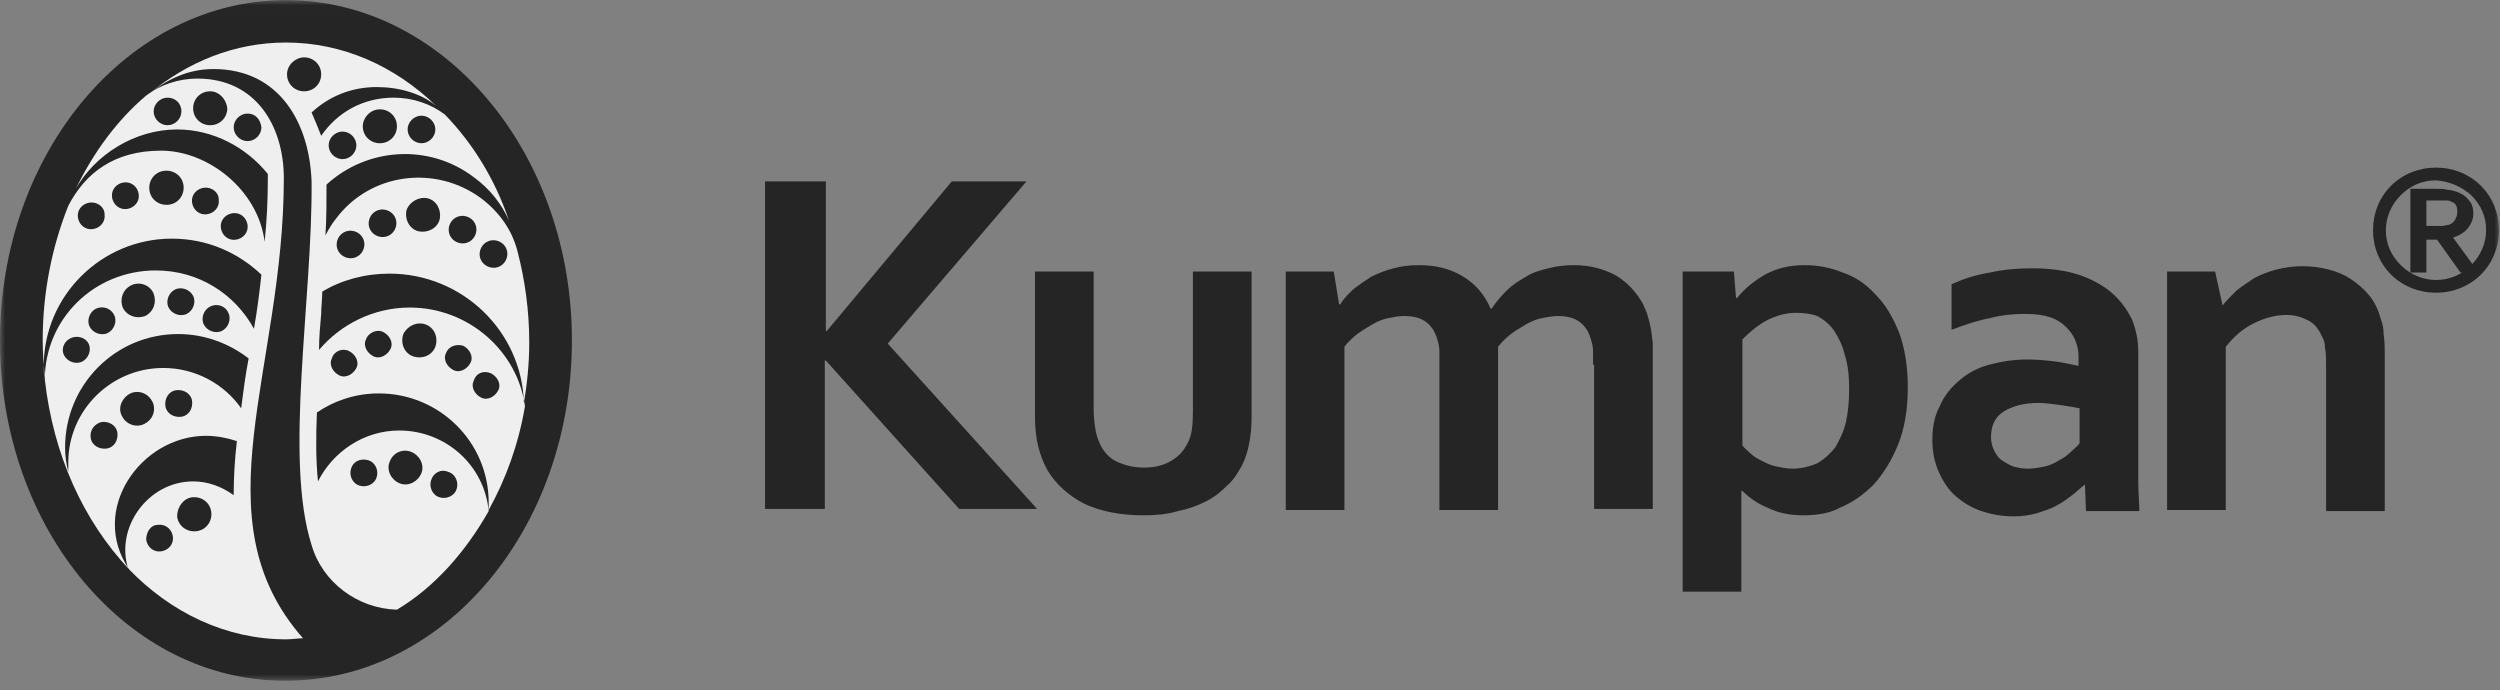 <svg width="239" height="66" viewBox="0 0 239 66" fill="none" xmlns="http://www.w3.org/2000/svg">
<rect x="0" y="0" width="239" height="66" fill="#808080" stroke="none"/>
<g clip-path="url(#clip0_209_15345)">
<mask id="mask0_209_15345" style="mask-type:luminance" maskUnits="userSpaceOnUse" x="0" y="0" width="239" height="66">
<path d="M239 0.012H0V65.175H239V0.012Z" fill="white"/>
</mask>
<g mask="url(#mask0_209_15345)">
<path fill-rule="evenodd" clip-rule="evenodd" d="M27.338 0.012C42.434 0.012 54.675 14.606 54.675 32.543C54.675 50.582 42.434 65.074 27.338 65.074C12.241 65.175 0 50.582 0 32.543C0 14.606 12.241 0.012 27.338 0.012Z" fill="#252525"/>
<path fill-rule="evenodd" clip-rule="evenodd" d="M17.036 31.935C19.586 31.935 21.932 32.847 23.768 34.266C23.462 35.887 23.258 37.407 23.054 39.029C21.422 36.698 18.668 35.178 15.608 35.178C10.609 35.178 6.529 39.231 6.529 44.197C6.529 44.501 6.529 44.805 6.529 45.109C6.325 44.299 6.223 43.589 6.223 42.779C6.223 36.799 11.018 31.935 17.036 31.935ZM28.971 61.02C28.46 61.02 27.951 61.121 27.338 61.121C21.626 61.121 16.322 58.588 12.242 54.331C11.018 50.379 14.18 46.022 18.464 46.022C19.892 46.022 21.218 46.528 22.34 47.339C22.34 45.616 22.442 43.893 22.646 42.17C21.728 41.867 20.708 41.664 19.688 41.664C13.466 41.664 8.467 48.758 12.344 54.433C7.957 49.771 5.101 43.488 4.285 36.293C4.285 30.516 8.977 25.855 14.894 25.855C18.974 25.855 22.442 28.084 24.278 31.428C24.584 29.706 24.788 28.084 24.992 26.26C22.748 24.132 19.79 22.814 16.424 22.814C9.691 22.814 4.183 28.287 4.183 34.975C4.183 35.381 4.183 35.786 4.285 36.191C4.183 34.975 4.081 33.759 4.081 32.543C4.081 27.881 4.999 23.524 6.529 19.673C8.161 16.531 10.915 14.403 15.404 14.403C19.892 14.403 24.686 18.153 25.298 23.118C25.502 21.193 25.604 19.166 25.604 17.139C25.604 17.038 25.604 16.936 25.604 16.734V16.633C23.564 14.099 20.402 12.376 16.934 12.376C12.854 12.376 9.079 14.808 7.243 18.051C8.977 14.504 11.222 11.464 13.976 9.133C15.302 8.12 17.036 7.512 18.872 7.512C24.482 7.512 27.134 12.072 27.134 17.038C27.134 35.381 18.872 49.568 28.971 61.02ZM27.338 4.066C32.745 4.066 37.743 6.296 41.721 10.147C40.293 8.931 38.151 8.323 36.009 8.323C33.561 8.323 31.419 9.235 29.787 10.755C30.093 11.464 30.399 12.173 30.705 12.984C32.235 10.755 34.683 9.336 37.641 9.336C39.477 9.336 41.211 9.944 42.537 10.957C45.19 13.694 47.332 17.139 48.658 21.091C47.944 19.47 46.822 18.051 45.291 16.936C41.007 13.694 35.091 14.099 31.215 17.646C31.215 19.267 31.215 20.889 31.113 22.51C31.419 21.902 31.725 21.395 32.133 20.889C35.397 16.531 41.619 15.72 46.005 18.963C47.74 20.281 48.964 22.004 49.474 24.03C50.188 26.767 50.596 29.706 50.596 32.746C50.596 34.773 50.392 36.698 50.086 38.522C49.882 31.631 44.169 26.159 37.233 26.159C34.887 26.159 32.643 26.767 30.807 27.881C30.807 28.591 30.705 29.3 30.705 30.009C30.603 31.124 30.501 32.239 30.501 33.455C32.541 31.023 35.703 29.401 39.171 29.401C44.782 29.401 49.474 33.556 50.188 38.826C49.576 42.474 48.352 45.819 46.719 48.758C46.719 48.555 46.719 48.251 46.719 48.048C46.719 42.272 42.027 37.61 36.213 37.61C33.969 37.61 31.929 38.319 30.297 39.434C30.195 41.765 30.195 43.995 30.399 46.022C31.827 43.184 34.785 41.157 38.151 41.157C42.639 41.157 46.312 44.501 46.719 48.859C44.475 52.811 41.517 56.156 37.947 58.284C34.173 58.182 30.807 55.649 29.787 52.102C27.134 43.792 29.889 28.591 29.787 17.342C29.582 11.768 26.726 6.6 20.402 6.6C17.954 6.6 15.914 7.613 14.18 9.032C17.954 5.89 22.442 4.066 27.338 4.066Z" fill="#EFEFEF"/>
<path fill-rule="evenodd" clip-rule="evenodd" d="M32.745 12.579C33.459 12.579 34.071 13.187 34.071 13.896C34.071 14.606 33.459 15.214 32.745 15.214C32.031 15.214 31.419 14.606 31.419 13.896C31.419 13.187 32.031 12.579 32.745 12.579ZM40.293 11.059C41.007 11.059 41.619 11.667 41.619 12.376C41.619 13.085 41.007 13.694 40.293 13.694C39.579 13.694 38.967 13.085 38.967 12.376C38.967 11.667 39.579 11.059 40.293 11.059ZM40.905 18.963C41.721 19.166 42.231 20.078 42.027 20.99C41.823 21.801 40.905 22.308 39.987 22.105C39.171 21.902 38.661 20.99 38.865 20.078C39.171 19.267 40.089 18.761 40.905 18.963ZM36.927 20.078C37.641 20.281 38.049 20.99 37.845 21.7C37.641 22.409 36.927 22.814 36.213 22.612C35.499 22.409 35.091 21.7 35.295 20.99C35.499 20.281 36.213 19.875 36.927 20.078ZM44.577 20.686C45.291 20.889 45.699 21.598 45.495 22.308C45.291 23.017 44.577 23.422 43.863 23.22C43.149 23.017 42.741 22.308 42.945 21.598C43.149 20.889 43.863 20.483 44.577 20.686ZM47.535 23.017C48.249 23.22 48.657 23.929 48.453 24.638C48.249 25.348 47.535 25.753 46.821 25.55C46.107 25.348 45.699 24.638 45.903 23.929C46.107 23.22 46.821 22.814 47.535 23.017ZM33.867 22.105C34.581 22.308 34.989 23.017 34.785 23.726C34.581 24.436 33.867 24.841 33.153 24.638C32.438 24.436 32.031 23.726 32.234 23.017C32.438 22.308 33.153 21.902 33.867 22.105ZM40.701 31.023C41.517 31.327 41.925 32.239 41.619 33.151C41.313 33.962 40.395 34.367 39.477 34.063C38.661 33.759 38.253 32.847 38.559 31.935C38.967 31.124 39.885 30.719 40.701 31.023ZM36.621 31.732C37.233 32.036 37.641 32.746 37.335 33.354C37.029 33.962 36.315 34.367 35.703 34.063C35.091 33.759 34.683 33.05 34.989 32.442C35.193 31.834 36.009 31.428 36.621 31.732ZM44.271 33.05C44.883 33.354 45.291 34.063 44.985 34.671C44.679 35.279 43.965 35.684 43.353 35.381C42.741 35.077 42.333 34.367 42.639 33.759C42.843 33.151 43.557 32.847 44.271 33.05ZM46.923 35.684C47.535 35.989 47.944 36.698 47.638 37.306C47.331 37.914 46.617 38.319 46.005 38.015C45.393 37.711 44.985 37.002 45.291 36.394C45.495 35.684 46.209 35.381 46.923 35.684ZM33.357 33.556C33.969 33.86 34.377 34.57 34.071 35.178C33.765 35.786 33.051 36.191 32.438 35.887C31.826 35.583 31.419 34.874 31.724 34.266C31.928 33.556 32.745 33.252 33.357 33.556ZM20.096 8.728C19.178 8.728 18.464 9.437 18.464 10.349C18.464 11.261 19.178 11.971 20.096 11.971C21.014 11.971 21.728 11.261 21.728 10.349C21.626 9.437 20.912 8.728 20.096 8.728ZM23.666 10.856C22.952 10.856 22.34 11.464 22.34 12.173C22.34 12.883 22.952 13.491 23.666 13.491C24.38 13.491 24.992 12.883 24.992 12.173C24.89 11.363 24.38 10.856 23.666 10.856ZM16.016 9.336C15.302 9.336 14.69 9.944 14.69 10.653C14.69 11.363 15.302 11.971 16.016 11.971C16.73 11.971 17.342 11.363 17.342 10.653C17.342 9.843 16.73 9.336 16.016 9.336ZM15.71 16.328C14.791 16.43 14.18 17.241 14.281 18.152C14.383 19.065 15.2 19.673 16.118 19.571C17.036 19.47 17.648 18.659 17.546 17.747C17.444 16.835 16.628 16.227 15.71 16.328ZM19.484 17.95C18.77 18.051 18.26 18.659 18.362 19.369C18.464 20.078 19.076 20.585 19.79 20.483C20.504 20.382 21.014 19.774 20.912 19.065C20.912 18.355 20.198 17.849 19.484 17.95ZM11.833 17.443C11.119 17.544 10.609 18.152 10.711 18.862C10.813 19.571 11.425 20.078 12.139 19.977C12.853 19.875 13.364 19.267 13.261 18.558C13.159 17.849 12.547 17.342 11.833 17.443ZM8.569 19.369C7.855 19.47 7.345 20.078 7.447 20.787C7.549 21.497 8.161 22.003 8.875 21.902C9.589 21.801 10.099 21.193 9.997 20.483C9.997 19.774 9.283 19.267 8.569 19.369ZM22.238 20.382C21.524 20.483 21.014 21.091 21.116 21.801C21.218 22.51 21.83 23.017 22.544 22.916C23.258 22.814 23.768 22.206 23.666 21.497C23.564 20.787 22.952 20.281 22.238 20.382ZM12.547 27.273C11.731 27.679 11.425 28.591 11.731 29.401C12.139 30.212 13.057 30.516 13.873 30.212C14.69 29.807 14.995 28.895 14.69 28.084C14.383 27.273 13.364 26.868 12.547 27.273ZM16.73 27.679C16.118 27.983 15.812 28.793 16.118 29.401C16.424 30.009 17.24 30.313 17.852 30.009C18.464 29.706 18.77 28.895 18.464 28.287C18.158 27.679 17.342 27.375 16.73 27.679ZM9.181 29.503C8.569 29.807 8.263 30.617 8.569 31.226C8.875 31.834 9.691 32.138 10.303 31.834C10.915 31.53 11.221 30.719 10.915 30.111C10.609 29.503 9.895 29.199 9.181 29.503ZM6.733 32.34C6.121 32.644 5.815 33.354 6.121 33.962C6.427 34.57 7.243 34.874 7.855 34.57C8.467 34.266 8.773 33.455 8.467 32.847C8.161 32.239 7.345 32.036 6.733 32.34ZM20.096 29.3C19.484 29.604 19.178 30.415 19.484 31.023C19.79 31.631 20.606 31.935 21.218 31.631C21.83 31.327 22.136 30.516 21.83 29.908C21.524 29.199 20.708 28.996 20.096 29.3ZM12.751 37.509C13.669 37.306 14.486 37.914 14.69 38.725C14.893 39.637 14.281 40.448 13.466 40.65C12.547 40.853 11.731 40.245 11.527 39.434C11.323 38.623 11.935 37.711 12.751 37.509ZM9.691 40.346C10.405 40.245 11.119 40.65 11.221 41.36C11.323 42.069 10.915 42.779 10.201 42.88C9.487 42.981 8.773 42.576 8.671 41.866C8.569 41.157 8.977 40.549 9.691 40.346ZM16.832 37.306C17.546 37.205 18.26 37.61 18.362 38.319C18.464 39.029 18.056 39.738 17.342 39.84C16.628 39.941 15.914 39.535 15.812 38.826C15.71 38.117 16.118 37.407 16.832 37.306ZM18.362 47.541C19.28 47.44 20.096 48.048 20.198 48.96C20.3 49.872 19.688 50.683 18.77 50.784C17.852 50.886 17.036 50.278 16.934 49.366C16.934 48.453 17.546 47.643 18.362 47.541ZM15.098 50.176C15.812 50.075 16.424 50.582 16.526 51.291C16.628 52.001 16.118 52.608 15.403 52.71C14.69 52.811 14.078 52.304 13.976 51.595C13.976 50.886 14.383 50.176 15.098 50.176ZM39.273 43.184C40.089 43.488 40.599 44.4 40.293 45.211C39.987 46.021 39.069 46.528 38.253 46.224C37.437 45.92 36.927 45.008 37.233 44.197C37.539 43.285 38.457 42.88 39.273 43.184ZM35.193 43.995C35.907 44.197 36.213 45.008 36.009 45.616C35.805 46.325 34.989 46.629 34.377 46.427C33.663 46.224 33.357 45.413 33.561 44.805C33.765 44.096 34.479 43.792 35.193 43.995ZM42.843 45.109C43.557 45.312 43.863 46.123 43.659 46.731C43.455 47.44 42.639 47.744 42.027 47.541C41.313 47.339 41.007 46.528 41.211 45.92C41.415 45.211 42.129 44.805 42.843 45.109ZM29.072 5.485C29.99 5.485 30.704 6.194 30.704 7.106C30.704 8.018 29.99 8.728 29.072 8.728C28.154 8.728 27.44 8.018 27.44 7.106C27.44 6.194 28.256 5.485 29.072 5.485ZM36.315 10.451C37.233 10.451 37.947 11.16 37.947 12.072C37.947 12.984 37.233 13.694 36.315 13.694C35.397 13.694 34.683 12.984 34.683 12.072C34.683 11.261 35.397 10.451 36.315 10.451Z" fill="#252525"/>
<path fill-rule="evenodd" clip-rule="evenodd" d="M212.478 29.199C212.886 28.692 213.294 28.287 213.804 27.78C214.314 27.375 214.926 26.969 215.538 26.564C216.15 26.26 216.864 25.956 217.68 25.753C218.497 25.55 219.312 25.449 220.129 25.449C220.944 25.449 221.76 25.55 222.577 25.753C223.392 25.956 224.107 26.26 224.718 26.665C225.33 27.071 225.943 27.577 226.453 28.185C226.963 28.793 227.37 29.604 227.575 30.415C227.779 30.922 227.881 31.428 227.881 32.036C227.983 32.644 227.983 33.252 227.983 34.063V48.859H222.372V34.874C222.372 34.266 222.372 33.759 222.27 33.252C222.27 32.847 222.169 32.442 221.964 32.138C221.658 31.428 221.25 30.922 220.638 30.618C220.026 30.314 219.414 30.111 218.598 30.111C217.476 30.111 216.456 30.415 215.436 30.922C214.416 31.428 213.6 32.138 212.784 33.151V48.758H207.173V25.956H211.764L212.478 29.199ZM198.809 39.029C198.299 38.928 197.687 38.826 196.973 38.725C196.259 38.623 195.545 38.522 194.831 38.522C193.505 38.522 192.382 38.826 191.567 39.333C190.751 39.84 190.342 40.65 190.342 41.765C190.342 42.272 190.445 42.677 190.648 43.083C190.853 43.488 191.056 43.792 191.362 43.995C191.668 44.197 191.975 44.4 192.485 44.603C192.893 44.704 193.301 44.805 193.811 44.805C194.423 44.805 194.933 44.704 195.443 44.603C195.953 44.501 196.361 44.299 196.871 43.995C197.279 43.792 197.687 43.488 197.993 43.184C198.299 42.88 198.605 42.677 198.809 42.373V39.029ZM199.319 46.325C198.911 46.63 198.503 47.035 198.095 47.339C197.687 47.643 197.177 48.048 196.565 48.352C196.055 48.656 195.341 48.859 194.729 49.062C194.014 49.264 193.301 49.366 192.485 49.366C191.362 49.366 190.342 49.163 189.425 48.859C188.507 48.555 187.69 48.048 186.976 47.44C186.262 46.832 185.752 46.021 185.344 45.109C184.936 44.197 184.732 43.184 184.732 42.069C184.732 40.853 184.936 39.738 185.446 38.826C185.855 37.813 186.568 37.002 187.282 36.394C188.098 35.685 189.016 35.178 190.139 34.874C191.261 34.57 192.485 34.367 193.811 34.367C194.831 34.367 195.749 34.468 196.565 34.57C197.381 34.671 198.095 34.874 198.707 34.975V34.063C198.707 33.556 198.605 33.05 198.401 32.543C198.197 32.036 197.891 31.631 197.483 31.226C197.075 30.82 196.565 30.516 195.953 30.314C195.341 30.111 194.525 30.009 193.607 30.009C192.485 30.009 191.362 30.111 190.241 30.415C189.119 30.618 187.895 31.023 186.568 31.53V27.172C187.69 26.665 188.915 26.26 190.241 26.057C191.567 25.753 192.893 25.652 194.321 25.652C195.953 25.652 197.483 25.855 198.707 26.26C199.931 26.665 201.053 27.273 201.869 27.983C202.686 28.692 203.298 29.503 203.807 30.516C204.215 31.53 204.419 32.543 204.419 33.658V42.17C204.419 43.691 204.419 45.008 204.419 46.021C204.419 47.136 204.521 48.048 204.521 48.859H199.421L199.319 46.325ZM172.39 49.264C171.165 49.264 170.044 49.062 169.024 48.555C168.004 48.15 167.187 47.541 166.575 46.934H166.473C166.473 47.237 166.473 47.643 166.473 48.251C166.473 48.859 166.473 49.467 166.473 50.075V56.561H160.863V25.956H165.759L165.963 28.489H166.065C166.779 27.577 167.698 26.868 168.717 26.26C169.839 25.652 171.064 25.348 172.491 25.348C173.716 25.348 174.94 25.55 176.164 26.057C177.388 26.463 178.408 27.172 179.326 28.185C180.244 29.097 180.958 30.314 181.57 31.834C182.08 33.252 182.386 34.975 182.386 37.002C182.386 39.13 182.08 40.954 181.468 42.474C180.856 43.995 180.04 45.312 179.122 46.325C178.102 47.339 177.082 48.048 175.857 48.555C174.94 49.062 173.716 49.264 172.39 49.264ZM171.676 29.908C170.656 29.908 169.737 30.212 168.921 30.618C168.004 31.124 167.289 31.732 166.575 32.442V42.576C166.779 42.88 167.085 43.083 167.391 43.387C167.698 43.691 168.105 43.893 168.513 44.096C168.921 44.299 169.33 44.501 169.839 44.603C170.35 44.704 170.859 44.805 171.37 44.805C172.185 44.805 173.002 44.603 173.716 44.299C174.43 43.893 174.94 43.387 175.45 42.779C175.857 42.069 176.266 41.258 176.47 40.346C176.674 39.434 176.776 38.421 176.776 37.205C176.776 35.989 176.674 34.874 176.368 33.962C176.163 33.05 175.756 32.239 175.348 31.631C174.94 31.023 174.328 30.516 173.716 30.212C173.205 30.009 172.491 29.908 171.676 29.908ZM152.294 34.874C152.294 34.367 152.294 33.962 152.294 33.556C152.294 33.151 152.193 32.746 152.09 32.442C151.887 31.732 151.58 31.226 151.07 30.82C150.56 30.415 149.847 30.212 148.928 30.212C148.418 30.212 147.908 30.314 147.398 30.415C146.888 30.516 146.378 30.719 145.868 31.023C145.358 31.327 144.848 31.631 144.44 31.935C143.93 32.34 143.521 32.746 143.216 33.151V48.758H137.606V34.874C137.606 34.367 137.606 33.962 137.606 33.556C137.606 33.151 137.503 32.746 137.402 32.442C137.197 31.732 136.891 31.226 136.382 30.82C135.871 30.415 135.157 30.212 134.239 30.212C133.729 30.212 133.219 30.314 132.709 30.415C132.199 30.516 131.689 30.719 131.179 31.023C130.669 31.327 130.159 31.631 129.751 31.935C129.241 32.34 128.833 32.746 128.527 33.151V48.758H122.917V25.956H127.507L128.017 29.097H128.119C128.425 28.591 128.833 28.185 129.343 27.679C129.853 27.273 130.465 26.868 131.077 26.463C131.689 26.159 132.403 25.855 133.219 25.652C133.933 25.449 134.749 25.348 135.668 25.348C137.197 25.348 138.523 25.652 139.748 26.361C140.972 27.071 141.89 28.084 142.502 29.503H142.604C143.012 28.895 143.522 28.287 144.032 27.78C144.542 27.273 145.154 26.868 145.868 26.463C146.48 26.057 147.194 25.855 148.01 25.652C148.724 25.449 149.642 25.348 150.458 25.348C152.09 25.348 153.416 25.753 154.539 26.361C155.66 27.071 156.477 27.983 157.089 29.097C157.191 29.401 157.394 29.706 157.497 30.111C157.599 30.415 157.7 30.82 157.803 31.327C157.905 31.732 157.905 32.239 158.006 32.746C158.006 33.252 158.006 33.861 158.006 34.57V48.656H152.396V34.874H152.294ZM109.35 49.264C107.004 49.264 105.167 48.859 103.638 48.15C102.107 47.339 100.986 46.325 100.169 45.008C99.761 44.299 99.455 43.488 99.251 42.677C99.047 41.866 98.945 40.853 98.945 39.84V25.956H104.555V39.232C104.555 40.042 104.658 40.65 104.76 41.258C104.861 41.765 105.066 42.272 105.27 42.677C105.678 43.387 106.187 43.893 106.902 44.197C107.616 44.501 108.432 44.704 109.35 44.704C110.37 44.704 111.186 44.501 111.9 44.096C112.614 43.691 113.124 43.184 113.532 42.373C113.94 41.664 114.042 40.65 114.042 39.333V25.956H119.652V39.84C119.652 41.664 119.346 43.285 118.734 44.501C118.326 45.211 117.918 45.92 117.306 46.427C116.694 47.035 116.082 47.541 115.266 47.947C114.45 48.352 113.634 48.656 112.614 48.859C111.594 49.163 110.574 49.264 109.35 49.264ZM73.138 48.758V17.342H78.952V31.631H79.054L90.989 17.342H98.129L84.869 32.847L99.149 48.656H91.702L78.952 34.468H78.85V48.656H73.138V48.758Z" fill="#252525"/>
<path d="M232.676 21.598C232.981 21.598 233.287 21.598 233.492 21.598C233.696 21.598 233.899 21.497 234.104 21.497C234.41 21.395 234.613 21.193 234.716 20.99C234.818 20.787 234.919 20.585 234.919 20.281C234.919 20.078 234.919 19.875 234.818 19.672C234.716 19.47 234.613 19.369 234.307 19.267C234.206 19.166 234.002 19.166 233.798 19.166C233.593 19.166 233.287 19.166 232.981 19.166H231.961V21.598H232.676ZM236.45 20.382C236.45 20.99 236.246 21.395 235.939 21.801C235.634 22.206 235.124 22.51 234.512 22.713L236.96 26.057H235.226L232.981 22.915H231.961V26.057H230.432V18.051H232.879C233.287 18.051 233.696 18.051 234.002 18.152C234.307 18.152 234.613 18.254 234.919 18.355C235.43 18.558 235.736 18.761 236.042 19.166C236.246 19.369 236.45 19.774 236.45 20.382Z" fill="#252525"/>
<path fill-rule="evenodd" clip-rule="evenodd" d="M236.246 18.659C237.164 19.571 237.674 20.686 237.674 22.004C237.674 23.22 237.164 24.436 236.246 25.348C235.328 26.26 234.206 26.767 232.88 26.767C231.655 26.767 230.432 26.26 229.513 25.348C228.595 24.436 228.086 23.321 228.086 22.004C228.086 20.788 228.595 19.571 229.513 18.659C230.432 17.747 231.553 17.241 232.88 17.241C234.206 17.342 235.328 17.849 236.246 18.659ZM232.88 16.024C231.247 16.024 229.718 16.633 228.595 17.747C227.473 18.862 226.861 20.382 226.861 22.004C226.861 23.625 227.473 25.145 228.595 26.26C229.718 27.375 231.247 27.983 232.88 27.983C234.512 27.983 236.042 27.375 237.164 26.26C238.286 25.145 238.898 23.625 238.898 22.004C238.898 20.382 238.286 18.862 237.164 17.747C236.042 16.633 234.512 16.024 232.88 16.024Z" fill="#252525"/>
</g>
</g>
<defs>
<clipPath id="clip0_209_15345">
<rect width="239" height="66" fill="white"/>
</clipPath>
</defs>
</svg>

